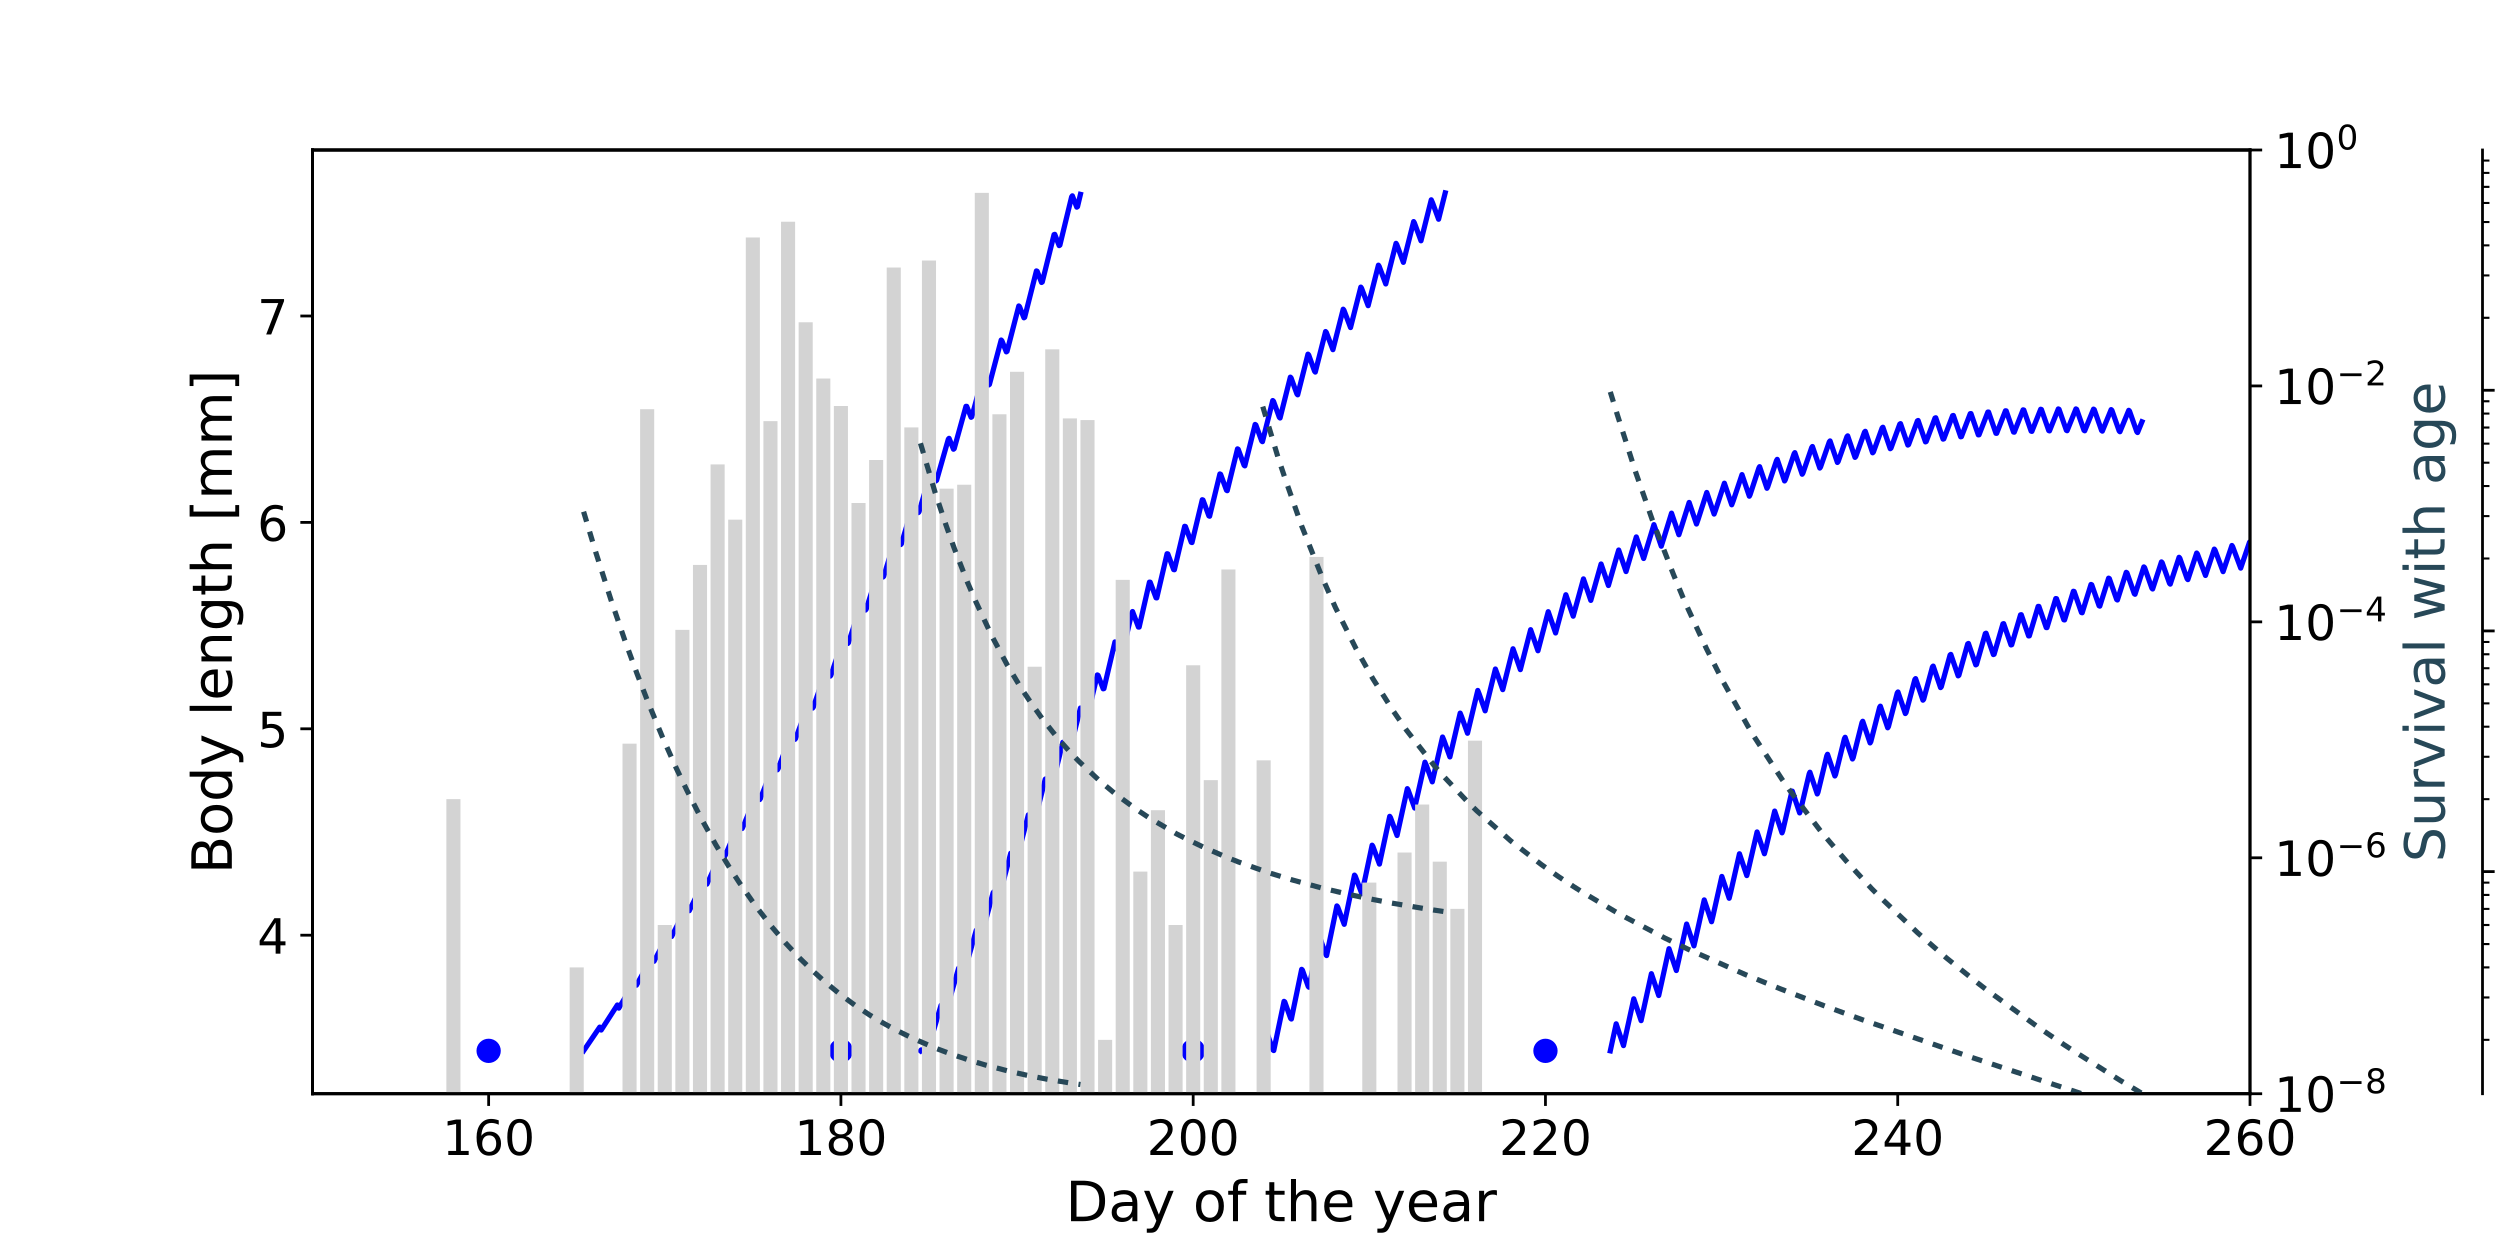 <?xml version="1.0" encoding="utf-8" standalone="no"?>
<!DOCTYPE svg PUBLIC "-//W3C//DTD SVG 1.1//EN"
  "http://www.w3.org/Graphics/SVG/1.1/DTD/svg11.dtd">
<!-- Created with matplotlib (https://matplotlib.org/) -->
<svg height="360pt" version="1.1" viewBox="0 0 720 360" width="720pt" xmlns="http://www.w3.org/2000/svg" xmlns:xlink="http://www.w3.org/1999/xlink">
 <defs>
  <style type="text/css">
*{stroke-linecap:butt;stroke-linejoin:round;white-space:pre;}
  </style>
 </defs>
 <g id="figure_1">
  <g id="patch_1">
   <path d="M 0 360 
L 720 360 
L 720 0 
L 0 0 
z
" style="fill:#ffffff;"/>
  </g>
  <g id="axes_1">
   <g id="patch_2">
    <path d="M 90 315 
L 648 315 
L 648 43.2 
L 90 43.2 
z
" style="fill:#ffffff;"/>
   </g>
   <g id="matplotlib.axis_1">
    <g id="xtick_1">
     <g id="line2d_1">
      <defs>
       <path d="M 0 0 
L 0 3.5 
" id="m7148c059ed" style="stroke:#000000;stroke-width:0.8;"/>
      </defs>
      <g>
       <use style="stroke:#000000;stroke-width:0.8;" x="140.727" xlink:href="#m7148c059ed" y="315"/>
      </g>
     </g>
     <g id="text_1">
      <!-- 160 -->
      <defs>
       <path d="M 12.406 8.297 
L 28.516 8.297 
L 28.516 63.922 
L 10.984 60.406 
L 10.984 69.391 
L 28.422 72.906 
L 38.281 72.906 
L 38.281 8.297 
L 54.391 8.297 
L 54.391 0 
L 12.406 0 
z
" id="DejaVuSans-49"/>
       <path d="M 33.016 40.375 
Q 26.375 40.375 22.484 35.828 
Q 18.609 31.297 18.609 23.391 
Q 18.609 15.531 22.484 10.953 
Q 26.375 6.391 33.016 6.391 
Q 39.656 6.391 43.531 10.953 
Q 47.406 15.531 47.406 23.391 
Q 47.406 31.297 43.531 35.828 
Q 39.656 40.375 33.016 40.375 
z
M 52.594 71.297 
L 52.594 62.312 
Q 48.875 64.062 45.094 64.984 
Q 41.312 65.922 37.594 65.922 
Q 27.828 65.922 22.672 59.328 
Q 17.531 52.734 16.797 39.406 
Q 19.672 43.656 24.016 45.922 
Q 28.375 48.188 33.594 48.188 
Q 44.578 48.188 50.953 41.516 
Q 57.328 34.859 57.328 23.391 
Q 57.328 12.156 50.688 5.359 
Q 44.047 -1.422 33.016 -1.422 
Q 20.359 -1.422 13.672 8.266 
Q 6.984 17.969 6.984 36.375 
Q 6.984 53.656 15.188 63.938 
Q 23.391 74.219 37.203 74.219 
Q 40.922 74.219 44.703 73.484 
Q 48.484 72.75 52.594 71.297 
z
" id="DejaVuSans-54"/>
       <path d="M 31.781 66.406 
Q 24.172 66.406 20.328 58.906 
Q 16.5 51.422 16.5 36.375 
Q 16.5 21.391 20.328 13.891 
Q 24.172 6.391 31.781 6.391 
Q 39.453 6.391 43.281 13.891 
Q 47.125 21.391 47.125 36.375 
Q 47.125 51.422 43.281 58.906 
Q 39.453 66.406 31.781 66.406 
z
M 31.781 74.219 
Q 44.047 74.219 50.516 64.516 
Q 56.984 54.828 56.984 36.375 
Q 56.984 17.969 50.516 8.266 
Q 44.047 -1.422 31.781 -1.422 
Q 19.531 -1.422 13.062 8.266 
Q 6.594 17.969 6.594 36.375 
Q 6.594 54.828 13.062 64.516 
Q 19.531 74.219 31.781 74.219 
z
" id="DejaVuSans-48"/>
      </defs>
      <g transform="translate(127.366 332.638)scale(0.14 -0.14)">
       <use xlink:href="#DejaVuSans-49"/>
       <use x="63.623" xlink:href="#DejaVuSans-54"/>
       <use x="127.246" xlink:href="#DejaVuSans-48"/>
      </g>
     </g>
    </g>
    <g id="xtick_2">
     <g id="line2d_2">
      <g>
       <use style="stroke:#000000;stroke-width:0.8;" x="242.182" xlink:href="#m7148c059ed" y="315"/>
      </g>
     </g>
     <g id="text_2">
      <!-- 180 -->
      <defs>
       <path d="M 31.781 34.625 
Q 24.75 34.625 20.719 30.859 
Q 16.703 27.094 16.703 20.516 
Q 16.703 13.922 20.719 10.156 
Q 24.75 6.391 31.781 6.391 
Q 38.812 6.391 42.859 10.172 
Q 46.922 13.969 46.922 20.516 
Q 46.922 27.094 42.891 30.859 
Q 38.875 34.625 31.781 34.625 
z
M 21.922 38.812 
Q 15.578 40.375 12.031 44.719 
Q 8.5 49.078 8.5 55.328 
Q 8.5 64.062 14.719 69.141 
Q 20.953 74.219 31.781 74.219 
Q 42.672 74.219 48.875 69.141 
Q 55.078 64.062 55.078 55.328 
Q 55.078 49.078 51.531 44.719 
Q 48 40.375 41.703 38.812 
Q 48.828 37.156 52.797 32.312 
Q 56.781 27.484 56.781 20.516 
Q 56.781 9.906 50.312 4.234 
Q 43.844 -1.422 31.781 -1.422 
Q 19.734 -1.422 13.25 4.234 
Q 6.781 9.906 6.781 20.516 
Q 6.781 27.484 10.781 32.312 
Q 14.797 37.156 21.922 38.812 
z
M 18.312 54.391 
Q 18.312 48.734 21.844 45.562 
Q 25.391 42.391 31.781 42.391 
Q 38.141 42.391 41.719 45.562 
Q 45.312 48.734 45.312 54.391 
Q 45.312 60.062 41.719 63.234 
Q 38.141 66.406 31.781 66.406 
Q 25.391 66.406 21.844 63.234 
Q 18.312 60.062 18.312 54.391 
z
" id="DejaVuSans-56"/>
      </defs>
      <g transform="translate(228.821 332.638)scale(0.14 -0.14)">
       <use xlink:href="#DejaVuSans-49"/>
       <use x="63.623" xlink:href="#DejaVuSans-56"/>
       <use x="127.246" xlink:href="#DejaVuSans-48"/>
      </g>
     </g>
    </g>
    <g id="xtick_3">
     <g id="line2d_3">
      <g>
       <use style="stroke:#000000;stroke-width:0.8;" x="343.636" xlink:href="#m7148c059ed" y="315"/>
      </g>
     </g>
     <g id="text_3">
      <!-- 200 -->
      <defs>
       <path d="M 19.188 8.297 
L 53.609 8.297 
L 53.609 0 
L 7.328 0 
L 7.328 8.297 
Q 12.938 14.109 22.625 23.891 
Q 32.328 33.688 34.812 36.531 
Q 39.547 41.844 41.422 45.531 
Q 43.312 49.219 43.312 52.781 
Q 43.312 58.594 39.234 62.25 
Q 35.156 65.922 28.609 65.922 
Q 23.969 65.922 18.812 64.312 
Q 13.672 62.703 7.812 59.422 
L 7.812 69.391 
Q 13.766 71.781 18.938 73 
Q 24.125 74.219 28.422 74.219 
Q 39.75 74.219 46.484 68.547 
Q 53.219 62.891 53.219 53.422 
Q 53.219 48.922 51.531 44.891 
Q 49.859 40.875 45.406 35.406 
Q 44.188 33.984 37.641 27.219 
Q 31.109 20.453 19.188 8.297 
z
" id="DejaVuSans-50"/>
      </defs>
      <g transform="translate(330.275 332.638)scale(0.14 -0.14)">
       <use xlink:href="#DejaVuSans-50"/>
       <use x="63.623" xlink:href="#DejaVuSans-48"/>
       <use x="127.246" xlink:href="#DejaVuSans-48"/>
      </g>
     </g>
    </g>
    <g id="xtick_4">
     <g id="line2d_4">
      <g>
       <use style="stroke:#000000;stroke-width:0.8;" x="445.091" xlink:href="#m7148c059ed" y="315"/>
      </g>
     </g>
     <g id="text_4">
      <!-- 220 -->
      <g transform="translate(431.73 332.638)scale(0.14 -0.14)">
       <use xlink:href="#DejaVuSans-50"/>
       <use x="63.623" xlink:href="#DejaVuSans-50"/>
       <use x="127.246" xlink:href="#DejaVuSans-48"/>
      </g>
     </g>
    </g>
    <g id="xtick_5">
     <g id="line2d_5">
      <g>
       <use style="stroke:#000000;stroke-width:0.8;" x="546.545" xlink:href="#m7148c059ed" y="315"/>
      </g>
     </g>
     <g id="text_5">
      <!-- 240 -->
      <defs>
       <path d="M 37.797 64.312 
L 12.891 25.391 
L 37.797 25.391 
z
M 35.203 72.906 
L 47.609 72.906 
L 47.609 25.391 
L 58.016 25.391 
L 58.016 17.188 
L 47.609 17.188 
L 47.609 0 
L 37.797 0 
L 37.797 17.188 
L 4.891 17.188 
L 4.891 26.703 
z
" id="DejaVuSans-52"/>
      </defs>
      <g transform="translate(533.184 332.638)scale(0.14 -0.14)">
       <use xlink:href="#DejaVuSans-50"/>
       <use x="63.623" xlink:href="#DejaVuSans-52"/>
       <use x="127.246" xlink:href="#DejaVuSans-48"/>
      </g>
     </g>
    </g>
    <g id="xtick_6">
     <g id="line2d_6">
      <g>
       <use style="stroke:#000000;stroke-width:0.8;" x="648" xlink:href="#m7148c059ed" y="315"/>
      </g>
     </g>
     <g id="text_6">
      <!-- 260 -->
      <g transform="translate(634.639 332.638)scale(0.14 -0.14)">
       <use xlink:href="#DejaVuSans-50"/>
       <use x="63.623" xlink:href="#DejaVuSans-54"/>
       <use x="127.246" xlink:href="#DejaVuSans-48"/>
      </g>
     </g>
    </g>
    <g id="text_7">
     <!-- Day of the year -->
     <defs>
      <path d="M 19.672 64.797 
L 19.672 8.109 
L 31.594 8.109 
Q 46.688 8.109 53.688 14.938 
Q 60.688 21.781 60.688 36.531 
Q 60.688 51.172 53.688 57.984 
Q 46.688 64.797 31.594 64.797 
z
M 9.812 72.906 
L 30.078 72.906 
Q 51.266 72.906 61.172 64.094 
Q 71.094 55.281 71.094 36.531 
Q 71.094 17.672 61.125 8.828 
Q 51.172 0 30.078 0 
L 9.812 0 
z
" id="DejaVuSans-68"/>
      <path d="M 34.281 27.484 
Q 23.391 27.484 19.188 25 
Q 14.984 22.516 14.984 16.5 
Q 14.984 11.719 18.141 8.906 
Q 21.297 6.109 26.703 6.109 
Q 34.188 6.109 38.703 11.406 
Q 43.219 16.703 43.219 25.484 
L 43.219 27.484 
z
M 52.203 31.203 
L 52.203 0 
L 43.219 0 
L 43.219 8.297 
Q 40.141 3.328 35.547 0.953 
Q 30.953 -1.422 24.312 -1.422 
Q 15.922 -1.422 10.953 3.297 
Q 6 8.016 6 15.922 
Q 6 25.141 12.172 29.828 
Q 18.359 34.516 30.609 34.516 
L 43.219 34.516 
L 43.219 35.406 
Q 43.219 41.609 39.141 45 
Q 35.062 48.391 27.688 48.391 
Q 23 48.391 18.547 47.266 
Q 14.109 46.141 10.016 43.891 
L 10.016 52.203 
Q 14.938 54.109 19.578 55.047 
Q 24.219 56 28.609 56 
Q 40.484 56 46.344 49.844 
Q 52.203 43.703 52.203 31.203 
z
" id="DejaVuSans-97"/>
      <path d="M 32.172 -5.078 
Q 28.375 -14.844 24.75 -17.812 
Q 21.141 -20.797 15.094 -20.797 
L 7.906 -20.797 
L 7.906 -13.281 
L 13.188 -13.281 
Q 16.891 -13.281 18.938 -11.516 
Q 21 -9.766 23.484 -3.219 
L 25.094 0.875 
L 2.984 54.688 
L 12.5 54.688 
L 29.594 11.922 
L 46.688 54.688 
L 56.203 54.688 
z
" id="DejaVuSans-121"/>
      <path id="DejaVuSans-32"/>
      <path d="M 30.609 48.391 
Q 23.391 48.391 19.188 42.75 
Q 14.984 37.109 14.984 27.297 
Q 14.984 17.484 19.156 11.844 
Q 23.344 6.203 30.609 6.203 
Q 37.797 6.203 41.984 11.859 
Q 46.188 17.531 46.188 27.297 
Q 46.188 37.016 41.984 42.703 
Q 37.797 48.391 30.609 48.391 
z
M 30.609 56 
Q 42.328 56 49.016 48.375 
Q 55.719 40.766 55.719 27.297 
Q 55.719 13.875 49.016 6.219 
Q 42.328 -1.422 30.609 -1.422 
Q 18.844 -1.422 12.172 6.219 
Q 5.516 13.875 5.516 27.297 
Q 5.516 40.766 12.172 48.375 
Q 18.844 56 30.609 56 
z
" id="DejaVuSans-111"/>
      <path d="M 37.109 75.984 
L 37.109 68.5 
L 28.516 68.5 
Q 23.688 68.5 21.797 66.547 
Q 19.922 64.594 19.922 59.516 
L 19.922 54.688 
L 34.719 54.688 
L 34.719 47.703 
L 19.922 47.703 
L 19.922 0 
L 10.891 0 
L 10.891 47.703 
L 2.297 47.703 
L 2.297 54.688 
L 10.891 54.688 
L 10.891 58.5 
Q 10.891 67.625 15.141 71.797 
Q 19.391 75.984 28.609 75.984 
z
" id="DejaVuSans-102"/>
      <path d="M 18.312 70.219 
L 18.312 54.688 
L 36.812 54.688 
L 36.812 47.703 
L 18.312 47.703 
L 18.312 18.016 
Q 18.312 11.328 20.141 9.422 
Q 21.969 7.516 27.594 7.516 
L 36.812 7.516 
L 36.812 0 
L 27.594 0 
Q 17.188 0 13.234 3.875 
Q 9.281 7.766 9.281 18.016 
L 9.281 47.703 
L 2.688 47.703 
L 2.688 54.688 
L 9.281 54.688 
L 9.281 70.219 
z
" id="DejaVuSans-116"/>
      <path d="M 54.891 33.016 
L 54.891 0 
L 45.906 0 
L 45.906 32.719 
Q 45.906 40.484 42.875 44.328 
Q 39.844 48.188 33.797 48.188 
Q 26.516 48.188 22.312 43.547 
Q 18.109 38.922 18.109 30.906 
L 18.109 0 
L 9.078 0 
L 9.078 75.984 
L 18.109 75.984 
L 18.109 46.188 
Q 21.344 51.125 25.703 53.562 
Q 30.078 56 35.797 56 
Q 45.219 56 50.047 50.172 
Q 54.891 44.344 54.891 33.016 
z
" id="DejaVuSans-104"/>
      <path d="M 56.203 29.594 
L 56.203 25.203 
L 14.891 25.203 
Q 15.484 15.922 20.484 11.062 
Q 25.484 6.203 34.422 6.203 
Q 39.594 6.203 44.453 7.469 
Q 49.312 8.734 54.109 11.281 
L 54.109 2.781 
Q 49.266 0.734 44.188 -0.344 
Q 39.109 -1.422 33.891 -1.422 
Q 20.797 -1.422 13.156 6.188 
Q 5.516 13.812 5.516 26.812 
Q 5.516 40.234 12.766 48.109 
Q 20.016 56 32.328 56 
Q 43.359 56 49.781 48.891 
Q 56.203 41.797 56.203 29.594 
z
M 47.219 32.234 
Q 47.125 39.594 43.094 43.984 
Q 39.062 48.391 32.422 48.391 
Q 24.906 48.391 20.391 44.141 
Q 15.875 39.891 15.188 32.172 
z
" id="DejaVuSans-101"/>
      <path d="M 41.109 46.297 
Q 39.594 47.172 37.812 47.578 
Q 36.031 48 33.891 48 
Q 26.266 48 22.188 43.047 
Q 18.109 38.094 18.109 28.812 
L 18.109 0 
L 9.078 0 
L 9.078 54.688 
L 18.109 54.688 
L 18.109 46.188 
Q 20.953 51.172 25.484 53.578 
Q 30.031 56 36.531 56 
Q 37.453 56 38.578 55.875 
Q 39.703 55.766 41.062 55.516 
z
" id="DejaVuSans-114"/>
     </defs>
     <g transform="translate(306.886 351.707)scale(0.16 -0.16)">
      <use xlink:href="#DejaVuSans-68"/>
      <use x="77.002" xlink:href="#DejaVuSans-97"/>
      <use x="138.281" xlink:href="#DejaVuSans-121"/>
      <use x="197.461" xlink:href="#DejaVuSans-32"/>
      <use x="229.248" xlink:href="#DejaVuSans-111"/>
      <use x="290.43" xlink:href="#DejaVuSans-102"/>
      <use x="325.635" xlink:href="#DejaVuSans-32"/>
      <use x="357.422" xlink:href="#DejaVuSans-116"/>
      <use x="396.631" xlink:href="#DejaVuSans-104"/>
      <use x="460.01" xlink:href="#DejaVuSans-101"/>
      <use x="521.533" xlink:href="#DejaVuSans-32"/>
      <use x="553.32" xlink:href="#DejaVuSans-121"/>
      <use x="612.5" xlink:href="#DejaVuSans-101"/>
      <use x="674.023" xlink:href="#DejaVuSans-97"/>
      <use x="735.303" xlink:href="#DejaVuSans-114"/>
     </g>
    </g>
   </g>
   <g id="matplotlib.axis_2">
    <g id="ytick_1">
     <g id="line2d_7">
      <defs>
       <path d="M 0 0 
L -3.5 0 
" id="m0da7cc106f" style="stroke:#000000;stroke-width:0.8;"/>
      </defs>
      <g>
       <use style="stroke:#000000;stroke-width:0.8;" x="90" xlink:href="#m0da7cc106f" y="269.334"/>
      </g>
     </g>
     <g id="text_8">
      <!-- 4 -->
      <g transform="translate(74.093 274.653)scale(0.14 -0.14)">
       <use xlink:href="#DejaVuSans-52"/>
      </g>
     </g>
    </g>
    <g id="ytick_2">
     <g id="line2d_8">
      <g>
       <use style="stroke:#000000;stroke-width:0.8;" x="90" xlink:href="#m0da7cc106f" y="209.892"/>
      </g>
     </g>
     <g id="text_9">
      <!-- 5 -->
      <defs>
       <path d="M 10.797 72.906 
L 49.516 72.906 
L 49.516 64.594 
L 19.828 64.594 
L 19.828 46.734 
Q 21.969 47.469 24.109 47.828 
Q 26.266 48.188 28.422 48.188 
Q 40.625 48.188 47.75 41.5 
Q 54.891 34.812 54.891 23.391 
Q 54.891 11.625 47.562 5.094 
Q 40.234 -1.422 26.906 -1.422 
Q 22.312 -1.422 17.547 -0.641 
Q 12.797 0.141 7.719 1.703 
L 7.719 11.625 
Q 12.109 9.234 16.797 8.062 
Q 21.484 6.891 26.703 6.891 
Q 35.156 6.891 40.078 11.328 
Q 45.016 15.766 45.016 23.391 
Q 45.016 31 40.078 35.438 
Q 35.156 39.891 26.703 39.891 
Q 22.75 39.891 18.812 39.016 
Q 14.891 38.141 10.797 36.281 
z
" id="DejaVuSans-53"/>
      </defs>
      <g transform="translate(74.093 215.211)scale(0.14 -0.14)">
       <use xlink:href="#DejaVuSans-53"/>
      </g>
     </g>
    </g>
    <g id="ytick_3">
     <g id="line2d_9">
      <g>
       <use style="stroke:#000000;stroke-width:0.8;" x="90" xlink:href="#m0da7cc106f" y="150.451"/>
      </g>
     </g>
     <g id="text_10">
      <!-- 6 -->
      <g transform="translate(74.093 155.77)scale(0.14 -0.14)">
       <use xlink:href="#DejaVuSans-54"/>
      </g>
     </g>
    </g>
    <g id="ytick_4">
     <g id="line2d_10">
      <g>
       <use style="stroke:#000000;stroke-width:0.8;" x="90" xlink:href="#m0da7cc106f" y="91.01"/>
      </g>
     </g>
     <g id="text_11">
      <!-- 7 -->
      <defs>
       <path d="M 8.203 72.906 
L 55.078 72.906 
L 55.078 68.703 
L 28.609 0 
L 18.312 0 
L 43.219 64.594 
L 8.203 64.594 
z
" id="DejaVuSans-55"/>
      </defs>
      <g transform="translate(74.093 96.329)scale(0.14 -0.14)">
       <use xlink:href="#DejaVuSans-55"/>
      </g>
     </g>
    </g>
    <g id="text_12">
     <!-- Body length [mm] -->
     <defs>
      <path d="M 19.672 34.812 
L 19.672 8.109 
L 35.5 8.109 
Q 43.453 8.109 47.281 11.406 
Q 51.125 14.703 51.125 21.484 
Q 51.125 28.328 47.281 31.562 
Q 43.453 34.812 35.5 34.812 
z
M 19.672 64.797 
L 19.672 42.828 
L 34.281 42.828 
Q 41.5 42.828 45.031 45.531 
Q 48.578 48.25 48.578 53.812 
Q 48.578 59.328 45.031 62.062 
Q 41.5 64.797 34.281 64.797 
z
M 9.812 72.906 
L 35.016 72.906 
Q 46.297 72.906 52.391 68.219 
Q 58.5 63.531 58.5 54.891 
Q 58.5 48.188 55.375 44.234 
Q 52.25 40.281 46.188 39.312 
Q 53.469 37.75 57.5 32.781 
Q 61.531 27.828 61.531 20.406 
Q 61.531 10.641 54.891 5.312 
Q 48.25 0 35.984 0 
L 9.812 0 
z
" id="DejaVuSans-66"/>
      <path d="M 45.406 46.391 
L 45.406 75.984 
L 54.391 75.984 
L 54.391 0 
L 45.406 0 
L 45.406 8.203 
Q 42.578 3.328 38.25 0.953 
Q 33.938 -1.422 27.875 -1.422 
Q 17.969 -1.422 11.734 6.484 
Q 5.516 14.406 5.516 27.297 
Q 5.516 40.188 11.734 48.094 
Q 17.969 56 27.875 56 
Q 33.938 56 38.25 53.625 
Q 42.578 51.266 45.406 46.391 
z
M 14.797 27.297 
Q 14.797 17.391 18.875 11.75 
Q 22.953 6.109 30.078 6.109 
Q 37.203 6.109 41.297 11.75 
Q 45.406 17.391 45.406 27.297 
Q 45.406 37.203 41.297 42.844 
Q 37.203 48.484 30.078 48.484 
Q 22.953 48.484 18.875 42.844 
Q 14.797 37.203 14.797 27.297 
z
" id="DejaVuSans-100"/>
      <path d="M 9.422 75.984 
L 18.406 75.984 
L 18.406 0 
L 9.422 0 
z
" id="DejaVuSans-108"/>
      <path d="M 54.891 33.016 
L 54.891 0 
L 45.906 0 
L 45.906 32.719 
Q 45.906 40.484 42.875 44.328 
Q 39.844 48.188 33.797 48.188 
Q 26.516 48.188 22.312 43.547 
Q 18.109 38.922 18.109 30.906 
L 18.109 0 
L 9.078 0 
L 9.078 54.688 
L 18.109 54.688 
L 18.109 46.188 
Q 21.344 51.125 25.703 53.562 
Q 30.078 56 35.797 56 
Q 45.219 56 50.047 50.172 
Q 54.891 44.344 54.891 33.016 
z
" id="DejaVuSans-110"/>
      <path d="M 45.406 27.984 
Q 45.406 37.75 41.375 43.109 
Q 37.359 48.484 30.078 48.484 
Q 22.859 48.484 18.828 43.109 
Q 14.797 37.75 14.797 27.984 
Q 14.797 18.266 18.828 12.891 
Q 22.859 7.516 30.078 7.516 
Q 37.359 7.516 41.375 12.891 
Q 45.406 18.266 45.406 27.984 
z
M 54.391 6.781 
Q 54.391 -7.172 48.188 -13.984 
Q 42 -20.797 29.203 -20.797 
Q 24.469 -20.797 20.266 -20.094 
Q 16.062 -19.391 12.109 -17.922 
L 12.109 -9.188 
Q 16.062 -11.328 19.922 -12.344 
Q 23.781 -13.375 27.781 -13.375 
Q 36.625 -13.375 41.016 -8.766 
Q 45.406 -4.156 45.406 5.172 
L 45.406 9.625 
Q 42.625 4.781 38.281 2.391 
Q 33.938 0 27.875 0 
Q 17.828 0 11.672 7.656 
Q 5.516 15.328 5.516 27.984 
Q 5.516 40.672 11.672 48.328 
Q 17.828 56 27.875 56 
Q 33.938 56 38.281 53.609 
Q 42.625 51.219 45.406 46.391 
L 45.406 54.688 
L 54.391 54.688 
z
" id="DejaVuSans-103"/>
      <path d="M 8.594 75.984 
L 29.297 75.984 
L 29.297 69 
L 17.578 69 
L 17.578 -6.203 
L 29.297 -6.203 
L 29.297 -13.188 
L 8.594 -13.188 
z
" id="DejaVuSans-91"/>
      <path d="M 52 44.188 
Q 55.375 50.25 60.062 53.125 
Q 64.75 56 71.094 56 
Q 79.641 56 84.281 50.016 
Q 88.922 44.047 88.922 33.016 
L 88.922 0 
L 79.891 0 
L 79.891 32.719 
Q 79.891 40.578 77.094 44.375 
Q 74.312 48.188 68.609 48.188 
Q 61.625 48.188 57.562 43.547 
Q 53.516 38.922 53.516 30.906 
L 53.516 0 
L 44.484 0 
L 44.484 32.719 
Q 44.484 40.625 41.703 44.406 
Q 38.922 48.188 33.109 48.188 
Q 26.219 48.188 22.156 43.531 
Q 18.109 38.875 18.109 30.906 
L 18.109 0 
L 9.078 0 
L 9.078 54.688 
L 18.109 54.688 
L 18.109 46.188 
Q 21.188 51.219 25.484 53.609 
Q 29.781 56 35.688 56 
Q 41.656 56 45.828 52.969 
Q 50 49.953 52 44.188 
z
" id="DejaVuSans-109"/>
      <path d="M 30.422 75.984 
L 30.422 -13.188 
L 9.719 -13.188 
L 9.719 -6.203 
L 21.391 -6.203 
L 21.391 69 
L 9.719 69 
L 9.719 75.984 
z
" id="DejaVuSans-93"/>
     </defs>
     <g transform="translate(66.765 251.71)rotate(-90)scale(0.16 -0.16)">
      <use xlink:href="#DejaVuSans-66"/>
      <use x="68.604" xlink:href="#DejaVuSans-111"/>
      <use x="129.785" xlink:href="#DejaVuSans-100"/>
      <use x="193.262" xlink:href="#DejaVuSans-121"/>
      <use x="252.441" xlink:href="#DejaVuSans-32"/>
      <use x="284.229" xlink:href="#DejaVuSans-108"/>
      <use x="312.012" xlink:href="#DejaVuSans-101"/>
      <use x="373.535" xlink:href="#DejaVuSans-110"/>
      <use x="436.914" xlink:href="#DejaVuSans-103"/>
      <use x="500.391" xlink:href="#DejaVuSans-116"/>
      <use x="539.6" xlink:href="#DejaVuSans-104"/>
      <use x="602.979" xlink:href="#DejaVuSans-32"/>
      <use x="634.766" xlink:href="#DejaVuSans-91"/>
      <use x="673.779" xlink:href="#DejaVuSans-109"/>
      <use x="771.191" xlink:href="#DejaVuSans-109"/>
      <use x="868.604" xlink:href="#DejaVuSans-93"/>
     </g>
    </g>
   </g>
   <g id="line2d_11">
    <path clip-path="url(#p85d1f52a46)" d="M 168.075 302.645 
L 172.725 295.807 
L 173.148 296.652 
L 177.798 289.438 
L 178.221 290.345 
L 182.659 282.865 
L 182.871 282.819 
L 183.293 283.734 
L 187.732 275.77 
L 187.943 275.92 
L 188.366 276.842 
L 190.691 272.464 
L 192.805 268.419 
L 193.227 269.229 
L 193.439 269.694 
L 194.707 267.199 
L 197.877 260.878 
L 198.511 262.284 
L 199.357 260.572 
L 202.95 253.213 
L 203.584 254.63 
L 204.218 253.327 
L 207.811 245.35 
L 208.023 245.311 
L 208.657 246.739 
L 209.08 245.891 
L 212.884 237.043 
L 213.096 237.175 
L 213.73 238.614 
L 214.152 237.763 
L 217.957 228.516 
L 218.38 229.31 
L 218.802 230.276 
L 219.014 229.949 
L 223.03 219.772 
L 223.875 221.714 
L 224.086 221.399 
L 228.102 210.966 
L 228.948 212.929 
L 229.159 212.634 
L 233.175 201.961 
L 234.021 203.938 
L 234.232 203.656 
L 238.036 192.869 
L 238.248 192.739 
L 239.093 194.731 
L 239.305 194.468 
L 243.109 183.3 
L 243.321 183.315 
L 244.166 185.322 
L 244.377 185.077 
L 248.182 173.533 
L 248.393 173.692 
L 249.239 175.712 
L 249.45 175.485 
L 253.255 163.64 
L 254.311 166.183 
L 254.523 165.972 
L 258.116 154.371 
L 258.327 154.285 
L 259.384 156.846 
L 259.596 156.648 
L 263.189 144.704 
L 263.611 145.578 
L 264.457 147.641 
L 264.668 147.454 
L 268.261 135.395 
L 269.53 138.506 
L 269.741 138.328 
L 273.123 126.457 
L 273.334 126.244 
L 274.602 129.375 
L 274.814 129.204 
L 278.196 117.025 
L 278.407 117.029 
L 279.675 120.18 
L 279.886 120.022 
L 283.268 107.539 
L 283.48 107.693 
L 284.748 110.865 
L 284.959 110.708 
L 288.341 97.928 
L 288.552 98.146 
L 289.821 101.337 
L 290.032 101.188 
L 293.414 88.114 
L 293.625 88.317 
L 294.893 91.528 
L 295.105 91.384 
L 298.486 78.024 
L 298.698 78.122 
L 299.966 81.351 
L 300.177 81.211 
L 303.559 67.569 
L 303.771 67.489 
L 305.039 70.737 
L 305.25 70.592 
L 308.632 56.675 
L 308.843 56.398 
L 310.111 59.664 
L 310.323 59.521 
L 311.168 55.974 
L 311.168 55.974 
" style="fill:none;stroke:#0000ff;stroke-linecap:square;stroke-width:1.5;"/>
   </g>
   <g id="line2d_12">
    <path clip-path="url(#p85d1f52a46)" d="M 265.092 302.645 
L 265.304 302.369 
L 265.515 302.645 
L 266.995 302.645 
L 267.206 302.405 
L 271.011 289.54 
L 272.067 292.173 
L 272.279 291.927 
L 276.083 278.831 
L 277.14 281.48 
L 277.352 281.241 
L 281.156 267.919 
L 282.213 270.585 
L 282.424 270.365 
L 286.017 257.102 
L 286.229 256.834 
L 287.286 259.516 
L 287.497 259.31 
L 291.09 245.73 
L 291.302 245.898 
L 292.358 248.596 
L 292.57 248.414 
L 296.163 234.675 
L 297.431 237.929 
L 297.642 237.772 
L 301.024 224.412 
L 301.236 224.281 
L 302.504 227.554 
L 302.715 227.423 
L 306.097 213.782 
L 306.731 215.3 
L 307.577 217.497 
L 307.788 217.385 
L 311.17 203.907 
L 312.649 207.766 
L 312.861 207.682 
L 316.031 194.381 
L 316.242 194.499 
L 317.722 198.379 
L 317.933 198.321 
L 321.104 184.869 
L 322.795 189.325 
L 323.006 189.301 
L 325.965 176.43 
L 326.177 176.12 
L 327.867 180.6 
L 328.079 180.6 
L 331.038 167.652 
L 331.249 167.669 
L 332.94 172.172 
L 333.152 172.196 
L 336.111 159.475 
L 336.322 159.514 
L 338.013 164.041 
L 338.224 164.087 
L 341.183 151.571 
L 341.395 151.631 
L 343.086 156.18 
L 343.297 156.255 
L 346.256 143.919 
L 346.467 144.007 
L 348.158 148.577 
L 348.37 148.674 
L 351.329 136.495 
L 351.54 136.602 
L 353.231 141.194 
L 353.442 141.318 
L 356.402 129.274 
L 356.613 129.407 
L 358.304 134.02 
L 358.515 134.17 
L 361.474 122.239 
L 361.686 122.397 
L 363.377 127.03 
L 363.588 127.199 
L 366.547 115.361 
L 366.758 115.537 
L 368.449 120.19 
L 368.661 120.384 
L 371.62 108.619 
L 371.831 108.819 
L 373.522 113.491 
L 373.733 113.71 
L 376.692 101.999 
L 376.904 102.223 
L 378.595 106.913 
L 378.806 107.157 
L 381.765 95.483 
L 381.977 95.73 
L 383.879 100.706 
L 386.838 89.051 
L 387.049 89.322 
L 388.952 94.338 
L 391.911 82.687 
L 392.122 82.98 
L 394.024 88.036 
L 396.983 76.371 
L 397.195 76.687 
L 399.097 81.782 
L 402.056 70.087 
L 402.267 70.426 
L 404.17 75.558 
L 407.129 63.818 
L 407.34 64.179 
L 409.242 69.349 
L 412.202 57.546 
L 412.624 58.528 
L 414.315 63.142 
L 416.217 55.555 
L 416.217 55.555 
" style="fill:none;stroke:#0000ff;stroke-linecap:square;stroke-width:1.5;"/>
   </g>
   <g id="line2d_13">
    <path clip-path="url(#p85d1f52a46)" d="M 363.673 302.645 
L 364.729 297.6 
L 364.941 297.673 
L 366.632 302.404 
L 366.843 302.56 
L 369.802 288.391 
L 370.013 288.551 
L 371.704 293.301 
L 371.916 293.479 
L 374.875 279.171 
L 375.086 279.356 
L 376.777 284.123 
L 376.988 284.326 
L 379.948 269.978 
L 380.159 270.19 
L 381.85 274.973 
L 382.061 275.203 
L 385.02 260.906 
L 385.232 261.145 
L 387.134 266.203 
L 390.093 252.032 
L 390.304 252.3 
L 392.207 257.402 
L 395.166 243.418 
L 395.377 243.715 
L 397.279 248.861 
L 400.238 235.108 
L 400.45 235.434 
L 402.352 240.623 
L 405.1 228.082 
L 405.311 227.133 
L 405.523 227.488 
L 407.425 232.719 
L 410.173 220.439 
L 410.384 219.511 
L 410.807 220.501 
L 412.498 225.174 
L 415.245 213.165 
L 415.457 212.259 
L 415.879 213.285 
L 417.57 217.996 
L 420.107 207.147 
L 420.529 205.375 
L 420.952 206.43 
L 422.643 211.177 
L 425.179 200.579 
L 425.602 198.848 
L 426.025 199.93 
L 427.716 204.72 
L 430.252 194.366 
L 430.675 192.676 
L 431.309 194.405 
L 432.788 198.616 
L 435.325 188.499 
L 435.748 186.847 
L 436.593 189.217 
L 437.861 192.853 
L 440.398 182.963 
L 440.82 181.348 
L 442.088 184.987 
L 442.934 187.418 
L 445.47 177.746 
L 445.893 176.166 
L 448.007 182.297 
L 450.543 172.832 
L 450.966 171.286 
L 453.079 177.461 
L 456.038 166.721 
L 458.152 172.911 
L 461.111 162.429 
L 463.225 168.627 
L 465.761 159.794 
L 466.184 158.405 
L 468.298 164.608 
L 469.566 160.295 
L 471.257 154.635 
L 473.37 160.843 
L 474.427 157.344 
L 476.329 151.095 
L 478.443 157.308 
L 479.077 155.304 
L 481.402 147.788 
L 483.516 154.004 
L 484.15 152.062 
L 486.475 144.703 
L 488.588 150.921 
L 489.011 149.721 
L 491.548 141.831 
L 493.661 148.051 
L 494.084 146.897 
L 496.62 139.163 
L 498.734 145.383 
L 499.157 144.275 
L 501.693 136.69 
L 503.807 142.909 
L 504.018 142.499 
L 506.554 134.784 
L 506.766 134.404 
L 508.879 140.622 
L 509.091 140.245 
L 511.627 132.646 
L 511.838 132.298 
L 513.952 138.513 
L 514.163 138.17 
L 516.7 130.68 
L 516.911 130.364 
L 519.025 136.576 
L 519.236 136.265 
L 521.773 128.881 
L 521.984 128.596 
L 524.098 134.803 
L 524.309 134.523 
L 526.845 127.241 
L 527.057 126.986 
L 529.17 133.188 
L 529.382 132.939 
L 531.918 125.754 
L 532.129 125.529 
L 534.243 131.725 
L 534.454 131.506 
L 536.991 124.414 
L 537.202 124.218 
L 539.316 130.407 
L 539.527 130.218 
L 542.063 123.215 
L 542.275 123.047 
L 544.388 129.228 
L 544.6 129.068 
L 547.136 122.15 
L 547.348 122.01 
L 549.461 128.183 
L 549.673 128.051 
L 552.209 121.214 
L 552.42 121.102 
L 554.534 127.265 
L 554.745 127.161 
L 557.282 120.401 
L 557.493 120.316 
L 559.607 126.469 
L 559.818 126.398 
L 562.354 119.712 
L 562.566 119.659 
L 564.679 125.8 
L 564.891 125.756 
L 567.427 119.139 
L 567.638 119.112 
L 569.752 125.241 
L 569.963 125.224 
L 572.5 118.673 
L 572.711 118.671 
L 574.825 124.788 
L 575.036 124.796 
L 577.573 118.306 
L 577.784 118.33 
L 579.898 124.433 
L 580.109 124.466 
L 582.645 118.035 
L 582.857 118.084 
L 584.97 124.172 
L 585.182 124.236 
L 587.718 117.859 
L 587.929 117.937 
L 590.043 124.01 
L 590.254 124.099 
L 592.791 117.772 
L 593.002 117.874 
L 595.116 123.931 
L 595.327 124.044 
L 597.863 117.764 
L 598.075 117.889 
L 600.188 123.93 
L 600.4 124.066 
L 602.936 117.829 
L 603.148 117.977 
L 605.261 124 
L 605.473 124.165 
L 608.009 117.967 
L 608.22 118.144 
L 610.334 124.149 
L 610.545 124.337 
L 613.082 118.174 
L 613.293 118.372 
L 615.407 124.359 
L 615.618 124.569 
L 616.886 121.475 
L 616.886 121.475 
" style="fill:none;stroke:#0000ff;stroke-linecap:square;stroke-width:1.5;"/>
   </g>
   <g id="line2d_14">
    <path clip-path="url(#p85d1f52a46)" d="M 463.763 302.645 
L 465.453 294.861 
L 467.567 301.135 
L 469.047 294.409 
L 470.526 287.658 
L 472.64 293.943 
L 473.697 289.143 
L 475.599 280.421 
L 477.713 286.708 
L 478.558 282.901 
L 480.672 273.223 
L 482.785 279.511 
L 483.419 276.719 
L 485.744 266.123 
L 487.858 272.411 
L 488.492 269.662 
L 490.817 259.173 
L 492.931 265.46 
L 493.353 263.737 
L 495.89 252.416 
L 498.003 258.7 
L 498.426 257.028 
L 500.963 245.884 
L 503.076 252.165 
L 503.499 250.547 
L 506.035 239.602 
L 508.149 245.88 
L 508.572 244.319 
L 511.108 233.588 
L 513.222 239.861 
L 513.433 239.289 
L 515.969 228.377 
L 516.181 227.853 
L 518.294 234.12 
L 518.506 233.592 
L 521.042 222.881 
L 521.253 222.4 
L 523.367 228.661 
L 523.578 228.176 
L 526.115 217.67 
L 526.326 217.231 
L 528.44 223.484 
L 528.651 223.043 
L 531.188 212.739 
L 531.399 212.342 
L 533.513 218.587 
L 533.724 218.187 
L 536.26 208.084 
L 536.472 207.727 
L 538.585 213.963 
L 538.797 213.605 
L 541.333 203.696 
L 541.544 203.378 
L 543.658 209.605 
L 543.869 209.287 
L 546.406 199.567 
L 546.617 199.287 
L 548.731 205.504 
L 548.942 205.224 
L 551.478 195.686 
L 551.69 195.444 
L 553.803 201.649 
L 554.015 201.407 
L 556.551 192.043 
L 556.763 191.837 
L 558.876 198.029 
L 559.088 197.832 
L 561.624 188.634 
L 561.835 188.469 
L 563.949 194.649 
L 564.16 194.486 
L 566.697 185.446 
L 566.908 185.315 
L 569.022 191.481 
L 569.233 191.354 
L 571.769 182.463 
L 571.981 182.365 
L 574.094 188.517 
L 574.306 188.423 
L 576.842 179.673 
L 577.053 179.607 
L 579.167 185.744 
L 579.378 185.683 
L 581.915 177.067 
L 582.126 177.032 
L 584.24 183.153 
L 584.451 183.131 
L 586.988 174.641 
L 587.199 174.643 
L 589.313 180.748 
L 589.524 180.756 
L 592.06 172.384 
L 592.272 172.416 
L 594.385 178.503 
L 594.597 178.542 
L 597.133 170.282 
L 597.344 170.342 
L 599.458 176.412 
L 599.669 176.48 
L 602.206 168.324 
L 602.417 168.413 
L 604.531 174.464 
L 604.742 174.567 
L 607.278 166.51 
L 607.49 166.632 
L 609.603 172.664 
L 609.815 172.796 
L 612.351 164.83 
L 612.563 164.979 
L 614.676 170.991 
L 614.888 171.15 
L 617.424 163.271 
L 617.635 163.446 
L 619.749 169.438 
L 619.96 169.63 
L 622.497 161.831 
L 622.708 162.038 
L 624.822 168.009 
L 625.033 168.227 
L 627.569 160.503 
L 627.781 160.735 
L 629.894 166.684 
L 630.106 166.928 
L 632.642 159.273 
L 632.853 159.53 
L 635.178 165.732 
L 637.715 158.143 
L 637.926 158.43 
L 640.251 164.634 
L 642.788 157.104 
L 642.999 157.415 
L 645.324 163.621 
L 647.86 156.147 
L 648.072 156.48 
L 648.072 156.48 
" style="fill:none;stroke:#0000ff;stroke-linecap:square;stroke-width:1.5;"/>
   </g>
   <g id="line2d_15">
    <defs>
     <path d="M 0 3 
C 0.796 3 1.559 2.684 2.121 2.121 
C 2.684 1.559 3 0.796 3 0 
C 3 -0.796 2.684 -1.559 2.121 -2.121 
C 1.559 -2.684 0.796 -3 0 -3 
C -0.796 -3 -1.559 -2.684 -2.121 -2.121 
C -2.684 -1.559 -3 -0.796 -3 0 
C -3 0.796 -2.684 1.559 -2.121 2.121 
C -1.559 2.684 -0.796 3 0 3 
z
" id="m603afb60fe" style="stroke:#0000ff;"/>
    </defs>
    <g clip-path="url(#p85d1f52a46)">
     <use style="fill:#0000ff;stroke:#0000ff;" x="140.727" xlink:href="#m603afb60fe" y="302.645"/>
     <use style="fill:#0000ff;stroke:#0000ff;" x="242.182" xlink:href="#m603afb60fe" y="302.645"/>
     <use style="fill:#0000ff;stroke:#0000ff;" x="343.636" xlink:href="#m603afb60fe" y="302.645"/>
     <use style="fill:#0000ff;stroke:#0000ff;" x="445.091" xlink:href="#m603afb60fe" y="302.645"/>
    </g>
   </g>
   <g id="patch_3">
    <path d="M 90 315 
L 90 43.2 
" style="fill:none;stroke:#000000;stroke-linecap:square;stroke-linejoin:miter;stroke-width:0.8;"/>
   </g>
   <g id="patch_4">
    <path d="M 648 315 
L 648 43.2 
" style="fill:none;stroke:#000000;stroke-linecap:square;stroke-linejoin:miter;stroke-width:0.8;"/>
   </g>
   <g id="patch_5">
    <path d="M 90 315 
L 648 315 
" style="fill:none;stroke:#000000;stroke-linecap:square;stroke-linejoin:miter;stroke-width:0.8;"/>
   </g>
   <g id="patch_6">
    <path d="M 90 43.2 
L 648 43.2 
" style="fill:none;stroke:#000000;stroke-linecap:square;stroke-linejoin:miter;stroke-width:0.8;"/>
   </g>
  </g>
  <g id="axes_2">
   <g id="patch_7">
    <path clip-path="url(#p85d1f52a46)" d="M 128.553 69497.137 
L 132.611 69497.137 
L 132.611 230.158 
L 128.553 230.158 
z
" style="fill:#d3d3d3;"/>
   </g>
   <g id="patch_8">
    <path clip-path="url(#p85d1f52a46)" d="M 133.625 69497.137 
L 137.684 69497.137 
L 137.684 69497.137 
L 133.625 69497.137 
z
" style="fill:#d3d3d3;"/>
   </g>
   <g id="patch_9">
    <path clip-path="url(#p85d1f52a46)" d="M 138.698 69497.137 
L 142.756 69497.137 
L 142.756 69497.137 
L 138.698 69497.137 
z
" style="fill:#d3d3d3;"/>
   </g>
   <g id="patch_10">
    <path clip-path="url(#p85d1f52a46)" d="M 143.771 69497.137 
L 147.829 69497.137 
L 147.829 69497.137 
L 143.771 69497.137 
z
" style="fill:#d3d3d3;"/>
   </g>
   <g id="patch_11">
    <path clip-path="url(#p85d1f52a46)" d="M 148.844 69497.137 
L 152.902 69497.137 
L 152.902 69497.137 
L 148.844 69497.137 
z
" style="fill:#d3d3d3;"/>
   </g>
   <g id="patch_12">
    <path clip-path="url(#p85d1f52a46)" d="M 153.916 69497.137 
L 157.975 69497.137 
L 157.975 69497.137 
L 153.916 69497.137 
z
" style="fill:#d3d3d3;"/>
   </g>
   <g id="patch_13">
    <path clip-path="url(#p85d1f52a46)" d="M 158.989 69497.137 
L 163.047 69497.137 
L 163.047 69497.137 
L 158.989 69497.137 
z
" style="fill:#d3d3d3;"/>
   </g>
   <g id="patch_14">
    <path clip-path="url(#p85d1f52a46)" d="M 164.062 69497.137 
L 168.12 69497.137 
L 168.12 278.608 
L 164.062 278.608 
z
" style="fill:#d3d3d3;"/>
   </g>
   <g id="patch_15">
    <path clip-path="url(#p85d1f52a46)" d="M 169.135 69497.137 
L 173.193 69497.137 
L 173.193 69497.137 
L 169.135 69497.137 
z
" style="fill:#d3d3d3;"/>
   </g>
   <g id="patch_16">
    <path clip-path="url(#p85d1f52a46)" d="M 174.207 69497.137 
L 178.265 69497.137 
L 178.265 69497.137 
L 174.207 69497.137 
z
" style="fill:#d3d3d3;"/>
   </g>
   <g id="patch_17">
    <path clip-path="url(#p85d1f52a46)" d="M 179.28 69497.137 
L 183.338 69497.137 
L 183.338 214.185 
L 179.28 214.185 
z
" style="fill:#d3d3d3;"/>
   </g>
   <g id="patch_18">
    <path clip-path="url(#p85d1f52a46)" d="M 184.353 69497.137 
L 188.411 69497.137 
L 188.411 117.858 
L 184.353 117.858 
z
" style="fill:#d3d3d3;"/>
   </g>
   <g id="patch_19">
    <path clip-path="url(#p85d1f52a46)" d="M 189.425 69497.137 
L 193.484 69497.137 
L 193.484 266.402 
L 189.425 266.402 
z
" style="fill:#d3d3d3;"/>
   </g>
   <g id="patch_20">
    <path clip-path="url(#p85d1f52a46)" d="M 194.498 69497.137 
L 198.556 69497.137 
L 198.556 181.409 
L 194.498 181.409 
z
" style="fill:#d3d3d3;"/>
   </g>
   <g id="patch_21">
    <path clip-path="url(#p85d1f52a46)" d="M 199.571 69497.137 
L 203.629 69497.137 
L 203.629 162.706 
L 199.571 162.706 
z
" style="fill:#d3d3d3;"/>
   </g>
   <g id="patch_22">
    <path clip-path="url(#p85d1f52a46)" d="M 204.644 69497.137 
L 208.702 69497.137 
L 208.702 133.745 
L 204.644 133.745 
z
" style="fill:#d3d3d3;"/>
   </g>
   <g id="patch_23">
    <path clip-path="url(#p85d1f52a46)" d="M 209.716 69497.137 
L 213.775 69497.137 
L 213.775 149.658 
L 209.716 149.658 
z
" style="fill:#d3d3d3;"/>
   </g>
   <g id="patch_24">
    <path clip-path="url(#p85d1f52a46)" d="M 214.789 69497.137 
L 218.847 69497.137 
L 218.847 68.393 
L 214.789 68.393 
z
" style="fill:#d3d3d3;"/>
   </g>
   <g id="patch_25">
    <path clip-path="url(#p85d1f52a46)" d="M 219.862 69497.137 
L 223.92 69497.137 
L 223.92 121.295 
L 219.862 121.295 
z
" style="fill:#d3d3d3;"/>
   </g>
   <g id="patch_26">
    <path clip-path="url(#p85d1f52a46)" d="M 224.935 69497.137 
L 228.993 69497.137 
L 228.993 63.86 
L 224.935 63.86 
z
" style="fill:#d3d3d3;"/>
   </g>
   <g id="patch_27">
    <path clip-path="url(#p85d1f52a46)" d="M 230.007 69497.137 
L 234.065 69497.137 
L 234.065 92.803 
L 230.007 92.803 
z
" style="fill:#d3d3d3;"/>
   </g>
   <g id="patch_28">
    <path clip-path="url(#p85d1f52a46)" d="M 235.08 69497.137 
L 239.138 69497.137 
L 239.138 109.009 
L 235.08 109.009 
z
" style="fill:#d3d3d3;"/>
   </g>
   <g id="patch_29">
    <path clip-path="url(#p85d1f52a46)" d="M 240.153 69497.137 
L 244.211 69497.137 
L 244.211 116.934 
L 240.153 116.934 
z
" style="fill:#d3d3d3;"/>
   </g>
   <g id="patch_30">
    <path clip-path="url(#p85d1f52a46)" d="M 245.225 69497.137 
L 249.284 69497.137 
L 249.284 144.869 
L 245.225 144.869 
z
" style="fill:#d3d3d3;"/>
   </g>
   <g id="patch_31">
    <path clip-path="url(#p85d1f52a46)" d="M 250.298 69497.137 
L 254.356 69497.137 
L 254.356 132.487 
L 250.298 132.487 
z
" style="fill:#d3d3d3;"/>
   </g>
   <g id="patch_32">
    <path clip-path="url(#p85d1f52a46)" d="M 255.371 69497.137 
L 259.429 69497.137 
L 259.429 77.042 
L 255.371 77.042 
z
" style="fill:#d3d3d3;"/>
   </g>
   <g id="patch_33">
    <path clip-path="url(#p85d1f52a46)" d="M 260.444 69497.137 
L 264.502 69497.137 
L 264.502 123.088 
L 260.444 123.088 
z
" style="fill:#d3d3d3;"/>
   </g>
   <g id="patch_34">
    <path clip-path="url(#p85d1f52a46)" d="M 265.516 69497.137 
L 269.575 69497.137 
L 269.575 75.036 
L 265.516 75.036 
z
" style="fill:#d3d3d3;"/>
   </g>
   <g id="patch_35">
    <path clip-path="url(#p85d1f52a46)" d="M 270.589 69497.137 
L 274.647 69497.137 
L 274.647 140.739 
L 270.589 140.739 
z
" style="fill:#d3d3d3;"/>
   </g>
   <g id="patch_36">
    <path clip-path="url(#p85d1f52a46)" d="M 275.662 69497.137 
L 279.72 69497.137 
L 279.72 139.603 
L 275.662 139.603 
z
" style="fill:#d3d3d3;"/>
   </g>
   <g id="patch_37">
    <path clip-path="url(#p85d1f52a46)" d="M 280.735 69497.137 
L 284.793 69497.137 
L 284.793 55.555 
L 280.735 55.555 
z
" style="fill:#d3d3d3;"/>
   </g>
   <g id="patch_38">
    <path clip-path="url(#p85d1f52a46)" d="M 285.807 69497.137 
L 289.865 69497.137 
L 289.865 119.3 
L 285.807 119.3 
z
" style="fill:#d3d3d3;"/>
   </g>
   <g id="patch_39">
    <path clip-path="url(#p85d1f52a46)" d="M 290.88 69497.137 
L 294.938 69497.137 
L 294.938 107.081 
L 290.88 107.081 
z
" style="fill:#d3d3d3;"/>
   </g>
   <g id="patch_40">
    <path clip-path="url(#p85d1f52a46)" d="M 295.953 69497.137 
L 300.011 69497.137 
L 300.011 192.019 
L 295.953 192.019 
z
" style="fill:#d3d3d3;"/>
   </g>
   <g id="patch_41">
    <path clip-path="url(#p85d1f52a46)" d="M 301.025 69497.137 
L 305.084 69497.137 
L 305.084 100.612 
L 301.025 100.612 
z
" style="fill:#d3d3d3;"/>
   </g>
   <g id="patch_42">
    <path clip-path="url(#p85d1f52a46)" d="M 306.098 69497.137 
L 310.156 69497.137 
L 310.156 120.497 
L 306.098 120.497 
z
" style="fill:#d3d3d3;"/>
   </g>
   <g id="patch_43">
    <path clip-path="url(#p85d1f52a46)" d="M 311.171 69497.137 
L 315.229 69497.137 
L 315.229 120.974 
L 311.171 120.974 
z
" style="fill:#d3d3d3;"/>
   </g>
   <g id="patch_44">
    <path clip-path="url(#p85d1f52a46)" d="M 316.244 69497.137 
L 320.302 69497.137 
L 320.302 299.474 
L 316.244 299.474 
z
" style="fill:#d3d3d3;"/>
   </g>
   <g id="patch_45">
    <path clip-path="url(#p85d1f52a46)" d="M 321.316 69497.137 
L 325.375 69497.137 
L 325.375 167.001 
L 321.316 167.001 
z
" style="fill:#d3d3d3;"/>
   </g>
   <g id="patch_46">
    <path clip-path="url(#p85d1f52a46)" d="M 326.389 69497.137 
L 330.447 69497.137 
L 330.447 251.024 
L 326.389 251.024 
z
" style="fill:#d3d3d3;"/>
   </g>
   <g id="patch_47">
    <path clip-path="url(#p85d1f52a46)" d="M 331.462 69497.137 
L 335.52 69497.137 
L 335.52 233.33 
L 331.462 233.33 
z
" style="fill:#d3d3d3;"/>
   </g>
   <g id="patch_48">
    <path clip-path="url(#p85d1f52a46)" d="M 336.535 69497.137 
L 340.593 69497.137 
L 340.593 266.402 
L 336.535 266.402 
z
" style="fill:#d3d3d3;"/>
   </g>
   <g id="patch_49">
    <path clip-path="url(#p85d1f52a46)" d="M 341.607 69497.137 
L 345.665 69497.137 
L 345.665 191.598 
L 341.607 191.598 
z
" style="fill:#d3d3d3;"/>
   </g>
   <g id="patch_50">
    <path clip-path="url(#p85d1f52a46)" d="M 346.68 69497.137 
L 350.738 69497.137 
L 350.738 224.67 
L 346.68 224.67 
z
" style="fill:#d3d3d3;"/>
   </g>
   <g id="patch_51">
    <path clip-path="url(#p85d1f52a46)" d="M 351.753 69497.137 
L 355.811 69497.137 
L 355.811 164.015 
L 351.753 164.015 
z
" style="fill:#d3d3d3;"/>
   </g>
   <g id="patch_52">
    <path clip-path="url(#p85d1f52a46)" d="M 356.825 69497.137 
L 360.884 69497.137 
L 360.884 69497.137 
L 356.825 69497.137 
z
" style="fill:#d3d3d3;"/>
   </g>
   <g id="patch_53">
    <path clip-path="url(#p85d1f52a46)" d="M 361.898 69497.137 
L 365.956 69497.137 
L 365.956 218.973 
L 361.898 218.973 
z
" style="fill:#d3d3d3;"/>
   </g>
   <g id="patch_54">
    <path clip-path="url(#p85d1f52a46)" d="M 366.971 69497.137 
L 371.029 69497.137 
L 371.029 69497.137 
L 366.971 69497.137 
z
" style="fill:#d3d3d3;"/>
   </g>
   <g id="patch_55">
    <path clip-path="url(#p85d1f52a46)" d="M 372.044 69497.137 
L 376.102 69497.137 
L 376.102 69497.137 
L 372.044 69497.137 
z
" style="fill:#d3d3d3;"/>
   </g>
   <g id="patch_56">
    <path clip-path="url(#p85d1f52a46)" d="M 377.116 69497.137 
L 381.175 69497.137 
L 381.175 160.395 
L 377.116 160.395 
z
" style="fill:#d3d3d3;"/>
   </g>
   <g id="patch_57">
    <path clip-path="url(#p85d1f52a46)" d="M 382.189 69497.137 
L 386.247 69497.137 
L 386.247 69497.137 
L 382.189 69497.137 
z
" style="fill:#d3d3d3;"/>
   </g>
   <g id="patch_58">
    <path clip-path="url(#p85d1f52a46)" d="M 387.262 69497.137 
L 391.32 69497.137 
L 391.32 69497.137 
L 387.262 69497.137 
z
" style="fill:#d3d3d3;"/>
   </g>
   <g id="patch_59">
    <path clip-path="url(#p85d1f52a46)" d="M 392.335 69497.137 
L 396.393 69497.137 
L 396.393 254.196 
L 392.335 254.196 
z
" style="fill:#d3d3d3;"/>
   </g>
   <g id="patch_60">
    <path clip-path="url(#p85d1f52a46)" d="M 397.407 69497.137 
L 401.465 69497.137 
L 401.465 69497.137 
L 397.407 69497.137 
z
" style="fill:#d3d3d3;"/>
   </g>
   <g id="patch_61">
    <path clip-path="url(#p85d1f52a46)" d="M 402.48 69497.137 
L 406.538 69497.137 
L 406.538 245.536 
L 402.48 245.536 
z
" style="fill:#d3d3d3;"/>
   </g>
   <g id="patch_62">
    <path clip-path="url(#p85d1f52a46)" d="M 407.553 69497.137 
L 411.611 69497.137 
L 411.611 231.702 
L 407.553 231.702 
z
" style="fill:#d3d3d3;"/>
   </g>
   <g id="patch_63">
    <path clip-path="url(#p85d1f52a46)" d="M 412.625 69497.137 
L 416.684 69497.137 
L 416.684 248.155 
L 412.625 248.155 
z
" style="fill:#d3d3d3;"/>
   </g>
   <g id="patch_64">
    <path clip-path="url(#p85d1f52a46)" d="M 417.698 69497.137 
L 421.756 69497.137 
L 421.756 261.761 
L 417.698 261.761 
z
" style="fill:#d3d3d3;"/>
   </g>
   <g id="patch_65">
    <path clip-path="url(#p85d1f52a46)" d="M 422.771 69497.137 
L 426.829 69497.137 
L 426.829 213.312 
L 422.771 213.312 
z
" style="fill:#d3d3d3;"/>
   </g>
   <g id="matplotlib.axis_3">
    <g id="ytick_5">
     <g id="line2d_16">
      <defs>
       <path d="M 0 0 
L 3.5 0 
" id="m7185fa96a7" style="stroke:#000000;stroke-width:0.8;"/>
      </defs>
      <g>
       <use style="stroke:#000000;stroke-width:0.8;" x="714.96" xlink:href="#m7185fa96a7" y="251.024"/>
      </g>
     </g>
     <g id="text_13">
      <!-- $\mathdefault{10^{-1}}$ -->
      <defs>
       <path d="M 10.594 35.5 
L 73.188 35.5 
L 73.188 27.203 
L 10.594 27.203 
z
" id="DejaVuSans-8722"/>
      </defs>
      <g transform="translate(721.96 256.343)scale(0.14 -0.14)">
       <use transform="translate(0 0.684)" xlink:href="#DejaVuSans-49"/>
       <use transform="translate(63.623 0.684)" xlink:href="#DejaVuSans-48"/>
       <use transform="translate(128.203 38.966)scale(0.7)" xlink:href="#DejaVuSans-8722"/>
       <use transform="translate(186.855 38.966)scale(0.7)" xlink:href="#DejaVuSans-49"/>
      </g>
     </g>
    </g>
    <g id="ytick_6">
     <g id="line2d_17">
      <g>
       <use style="stroke:#000000;stroke-width:0.8;" x="714.96" xlink:href="#m7185fa96a7" y="181.709"/>
      </g>
     </g>
     <g id="text_14">
      <!-- $\mathdefault{10^{0}}$ -->
      <g transform="translate(721.96 187.028)scale(0.14 -0.14)">
       <use transform="translate(0 0.766)" xlink:href="#DejaVuSans-49"/>
       <use transform="translate(63.623 0.766)" xlink:href="#DejaVuSans-48"/>
       <use transform="translate(128.203 39.047)scale(0.7)" xlink:href="#DejaVuSans-48"/>
      </g>
     </g>
    </g>
    <g id="ytick_7">
     <g id="line2d_18">
      <g>
       <use style="stroke:#000000;stroke-width:0.8;" x="714.96" xlink:href="#m7185fa96a7" y="112.393"/>
      </g>
     </g>
     <g id="text_15">
      <!-- $\mathdefault{10^{1}}$ -->
      <g transform="translate(721.96 117.712)scale(0.14 -0.14)">
       <use transform="translate(0 0.684)" xlink:href="#DejaVuSans-49"/>
       <use transform="translate(63.623 0.684)" xlink:href="#DejaVuSans-48"/>
       <use transform="translate(128.203 38.966)scale(0.7)" xlink:href="#DejaVuSans-49"/>
      </g>
     </g>
    </g>
    <g id="ytick_8">
     <g id="line2d_19">
      <defs>
       <path d="M 0 0 
L 2 0 
" id="m518391b36c" style="stroke:#000000;stroke-width:0.6;"/>
      </defs>
      <g>
       <use style="stroke:#000000;stroke-width:0.6;" x="714.96" xlink:href="#m518391b36c" y="299.474"/>
      </g>
     </g>
    </g>
    <g id="ytick_9">
     <g id="line2d_20">
      <g>
       <use style="stroke:#000000;stroke-width:0.6;" x="714.96" xlink:href="#m518391b36c" y="287.268"/>
      </g>
     </g>
    </g>
    <g id="ytick_10">
     <g id="line2d_21">
      <g>
       <use style="stroke:#000000;stroke-width:0.6;" x="714.96" xlink:href="#m518391b36c" y="278.608"/>
      </g>
     </g>
    </g>
    <g id="ytick_11">
     <g id="line2d_22">
      <g>
       <use style="stroke:#000000;stroke-width:0.6;" x="714.96" xlink:href="#m518391b36c" y="271.89"/>
      </g>
     </g>
    </g>
    <g id="ytick_12">
     <g id="line2d_23">
      <g>
       <use style="stroke:#000000;stroke-width:0.6;" x="714.96" xlink:href="#m518391b36c" y="266.402"/>
      </g>
     </g>
    </g>
    <g id="ytick_13">
     <g id="line2d_24">
      <g>
       <use style="stroke:#000000;stroke-width:0.6;" x="714.96" xlink:href="#m518391b36c" y="261.761"/>
      </g>
     </g>
    </g>
    <g id="ytick_14">
     <g id="line2d_25">
      <g>
       <use style="stroke:#000000;stroke-width:0.6;" x="714.96" xlink:href="#m518391b36c" y="257.742"/>
      </g>
     </g>
    </g>
    <g id="ytick_15">
     <g id="line2d_26">
      <g>
       <use style="stroke:#000000;stroke-width:0.6;" x="714.96" xlink:href="#m518391b36c" y="254.196"/>
      </g>
     </g>
    </g>
    <g id="ytick_16">
     <g id="line2d_27">
      <g>
       <use style="stroke:#000000;stroke-width:0.6;" x="714.96" xlink:href="#m518391b36c" y="230.158"/>
      </g>
     </g>
    </g>
    <g id="ytick_17">
     <g id="line2d_28">
      <g>
       <use style="stroke:#000000;stroke-width:0.6;" x="714.96" xlink:href="#m518391b36c" y="217.952"/>
      </g>
     </g>
    </g>
    <g id="ytick_18">
     <g id="line2d_29">
      <g>
       <use style="stroke:#000000;stroke-width:0.6;" x="714.96" xlink:href="#m518391b36c" y="209.292"/>
      </g>
     </g>
    </g>
    <g id="ytick_19">
     <g id="line2d_30">
      <g>
       <use style="stroke:#000000;stroke-width:0.6;" x="714.96" xlink:href="#m518391b36c" y="202.575"/>
      </g>
     </g>
    </g>
    <g id="ytick_20">
     <g id="line2d_31">
      <g>
       <use style="stroke:#000000;stroke-width:0.6;" x="714.96" xlink:href="#m518391b36c" y="197.086"/>
      </g>
     </g>
    </g>
    <g id="ytick_21">
     <g id="line2d_32">
      <g>
       <use style="stroke:#000000;stroke-width:0.6;" x="714.96" xlink:href="#m518391b36c" y="192.446"/>
      </g>
     </g>
    </g>
    <g id="ytick_22">
     <g id="line2d_33">
      <g>
       <use style="stroke:#000000;stroke-width:0.6;" x="714.96" xlink:href="#m518391b36c" y="188.426"/>
      </g>
     </g>
    </g>
    <g id="ytick_23">
     <g id="line2d_34">
      <g>
       <use style="stroke:#000000;stroke-width:0.6;" x="714.96" xlink:href="#m518391b36c" y="184.881"/>
      </g>
     </g>
    </g>
    <g id="ytick_24">
     <g id="line2d_35">
      <g>
       <use style="stroke:#000000;stroke-width:0.6;" x="714.96" xlink:href="#m518391b36c" y="160.843"/>
      </g>
     </g>
    </g>
    <g id="ytick_25">
     <g id="line2d_36">
      <g>
       <use style="stroke:#000000;stroke-width:0.6;" x="714.96" xlink:href="#m518391b36c" y="148.637"/>
      </g>
     </g>
    </g>
    <g id="ytick_26">
     <g id="line2d_37">
      <g>
       <use style="stroke:#000000;stroke-width:0.6;" x="714.96" xlink:href="#m518391b36c" y="139.977"/>
      </g>
     </g>
    </g>
    <g id="ytick_27">
     <g id="line2d_38">
      <g>
       <use style="stroke:#000000;stroke-width:0.6;" x="714.96" xlink:href="#m518391b36c" y="133.26"/>
      </g>
     </g>
    </g>
    <g id="ytick_28">
     <g id="line2d_39">
      <g>
       <use style="stroke:#000000;stroke-width:0.6;" x="714.96" xlink:href="#m518391b36c" y="127.771"/>
      </g>
     </g>
    </g>
    <g id="ytick_29">
     <g id="line2d_40">
      <g>
       <use style="stroke:#000000;stroke-width:0.6;" x="714.96" xlink:href="#m518391b36c" y="123.131"/>
      </g>
     </g>
    </g>
    <g id="ytick_30">
     <g id="line2d_41">
      <g>
       <use style="stroke:#000000;stroke-width:0.6;" x="714.96" xlink:href="#m518391b36c" y="119.111"/>
      </g>
     </g>
    </g>
    <g id="ytick_31">
     <g id="line2d_42">
      <g>
       <use style="stroke:#000000;stroke-width:0.6;" x="714.96" xlink:href="#m518391b36c" y="115.565"/>
      </g>
     </g>
    </g>
    <g id="ytick_32">
     <g id="line2d_43">
      <g>
       <use style="stroke:#000000;stroke-width:0.6;" x="714.96" xlink:href="#m518391b36c" y="91.527"/>
      </g>
     </g>
    </g>
    <g id="ytick_33">
     <g id="line2d_44">
      <g>
       <use style="stroke:#000000;stroke-width:0.6;" x="714.96" xlink:href="#m518391b36c" y="79.322"/>
      </g>
     </g>
    </g>
    <g id="ytick_34">
     <g id="line2d_45">
      <g>
       <use style="stroke:#000000;stroke-width:0.6;" x="714.96" xlink:href="#m518391b36c" y="70.661"/>
      </g>
     </g>
    </g>
    <g id="ytick_35">
     <g id="line2d_46">
      <g>
       <use style="stroke:#000000;stroke-width:0.6;" x="714.96" xlink:href="#m518391b36c" y="63.944"/>
      </g>
     </g>
    </g>
    <g id="ytick_36">
     <g id="line2d_47">
      <g>
       <use style="stroke:#000000;stroke-width:0.6;" x="714.96" xlink:href="#m518391b36c" y="58.456"/>
      </g>
     </g>
    </g>
    <g id="ytick_37">
     <g id="line2d_48">
      <g>
       <use style="stroke:#000000;stroke-width:0.6;" x="714.96" xlink:href="#m518391b36c" y="53.815"/>
      </g>
     </g>
    </g>
    <g id="ytick_38">
     <g id="line2d_49">
      <g>
       <use style="stroke:#000000;stroke-width:0.6;" x="714.96" xlink:href="#m518391b36c" y="49.795"/>
      </g>
     </g>
    </g>
    <g id="ytick_39">
     <g id="line2d_50">
      <g>
       <use style="stroke:#000000;stroke-width:0.6;" x="714.96" xlink:href="#m518391b36c" y="46.25"/>
      </g>
     </g>
    </g>
    <g id="text_16">
     <!-- Larval density field (m$^{-3}$) -->
     <defs>
      <path d="M 9.812 72.906 
L 19.672 72.906 
L 19.672 8.297 
L 55.172 8.297 
L 55.172 0 
L 9.812 0 
z
" id="DejaVuSans-76"/>
      <path d="M 2.984 54.688 
L 12.5 54.688 
L 29.594 8.797 
L 46.688 54.688 
L 56.203 54.688 
L 35.688 0 
L 23.484 0 
z
" id="DejaVuSans-118"/>
      <path d="M 44.281 53.078 
L 44.281 44.578 
Q 40.484 46.531 36.375 47.5 
Q 32.281 48.484 27.875 48.484 
Q 21.188 48.484 17.844 46.438 
Q 14.5 44.391 14.5 40.281 
Q 14.5 37.156 16.891 35.375 
Q 19.281 33.594 26.516 31.984 
L 29.594 31.297 
Q 39.156 29.25 43.188 25.516 
Q 47.219 21.781 47.219 15.094 
Q 47.219 7.469 41.188 3.016 
Q 35.156 -1.422 24.609 -1.422 
Q 20.219 -1.422 15.453 -0.562 
Q 10.688 0.297 5.422 2 
L 5.422 11.281 
Q 10.406 8.688 15.234 7.391 
Q 20.062 6.109 24.812 6.109 
Q 31.156 6.109 34.562 8.281 
Q 37.984 10.453 37.984 14.406 
Q 37.984 18.062 35.516 20.016 
Q 33.062 21.969 24.703 23.781 
L 21.578 24.516 
Q 13.234 26.266 9.516 29.906 
Q 5.812 33.547 5.812 39.891 
Q 5.812 47.609 11.281 51.797 
Q 16.75 56 26.812 56 
Q 31.781 56 36.172 55.266 
Q 40.578 54.547 44.281 53.078 
z
" id="DejaVuSans-115"/>
      <path d="M 9.422 54.688 
L 18.406 54.688 
L 18.406 0 
L 9.422 0 
z
M 9.422 75.984 
L 18.406 75.984 
L 18.406 64.594 
L 9.422 64.594 
z
" id="DejaVuSans-105"/>
      <path d="M 31 75.875 
Q 24.469 64.656 21.281 53.656 
Q 18.109 42.672 18.109 31.391 
Q 18.109 20.125 21.312 9.062 
Q 24.516 -2 31 -13.188 
L 23.188 -13.188 
Q 15.875 -1.703 12.234 9.375 
Q 8.594 20.453 8.594 31.391 
Q 8.594 42.281 12.203 53.312 
Q 15.828 64.359 23.188 75.875 
z
" id="DejaVuSans-40"/>
      <path d="M 40.578 39.312 
Q 47.656 37.797 51.625 33 
Q 55.609 28.219 55.609 21.188 
Q 55.609 10.406 48.188 4.484 
Q 40.766 -1.422 27.094 -1.422 
Q 22.516 -1.422 17.656 -0.516 
Q 12.797 0.391 7.625 2.203 
L 7.625 11.719 
Q 11.719 9.328 16.594 8.109 
Q 21.484 6.891 26.812 6.891 
Q 36.078 6.891 40.938 10.547 
Q 45.797 14.203 45.797 21.188 
Q 45.797 27.641 41.281 31.266 
Q 36.766 34.906 28.719 34.906 
L 20.219 34.906 
L 20.219 43.016 
L 29.109 43.016 
Q 36.375 43.016 40.234 45.922 
Q 44.094 48.828 44.094 54.297 
Q 44.094 59.906 40.109 62.906 
Q 36.141 65.922 28.719 65.922 
Q 24.656 65.922 20.016 65.031 
Q 15.375 64.156 9.812 62.312 
L 9.812 71.094 
Q 15.438 72.656 20.344 73.438 
Q 25.25 74.219 29.594 74.219 
Q 40.828 74.219 47.359 69.109 
Q 53.906 64.016 53.906 55.328 
Q 53.906 49.266 50.438 45.094 
Q 46.969 40.922 40.578 39.312 
z
" id="DejaVuSans-51"/>
      <path d="M 8.016 75.875 
L 15.828 75.875 
Q 23.141 64.359 26.781 53.312 
Q 30.422 42.281 30.422 31.391 
Q 30.422 20.453 26.781 9.375 
Q 23.141 -1.703 15.828 -13.188 
L 8.016 -13.188 
Q 14.5 -2 17.703 9.062 
Q 20.906 20.125 20.906 31.391 
Q 20.906 42.672 17.703 53.656 
Q 14.5 64.656 8.016 75.875 
z
" id="DejaVuSans-41"/>
     </defs>
     <g style="fill:#808080;" transform="translate(773.42 280.46)rotate(-90)scale(0.16 -0.16)">
      <use transform="translate(0 0.766)" xlink:href="#DejaVuSans-76"/>
      <use transform="translate(55.713 0.766)" xlink:href="#DejaVuSans-97"/>
      <use transform="translate(116.992 0.766)" xlink:href="#DejaVuSans-114"/>
      <use transform="translate(158.105 0.766)" xlink:href="#DejaVuSans-118"/>
      <use transform="translate(217.285 0.766)" xlink:href="#DejaVuSans-97"/>
      <use transform="translate(278.564 0.766)" xlink:href="#DejaVuSans-108"/>
      <use transform="translate(306.348 0.766)" xlink:href="#DejaVuSans-32"/>
      <use transform="translate(338.135 0.766)" xlink:href="#DejaVuSans-100"/>
      <use transform="translate(401.611 0.766)" xlink:href="#DejaVuSans-101"/>
      <use transform="translate(463.135 0.766)" xlink:href="#DejaVuSans-110"/>
      <use transform="translate(526.514 0.766)" xlink:href="#DejaVuSans-115"/>
      <use transform="translate(578.613 0.766)" xlink:href="#DejaVuSans-105"/>
      <use transform="translate(606.396 0.766)" xlink:href="#DejaVuSans-116"/>
      <use transform="translate(645.605 0.766)" xlink:href="#DejaVuSans-121"/>
      <use transform="translate(704.785 0.766)" xlink:href="#DejaVuSans-32"/>
      <use transform="translate(736.572 0.766)" xlink:href="#DejaVuSans-102"/>
      <use transform="translate(771.777 0.766)" xlink:href="#DejaVuSans-105"/>
      <use transform="translate(799.561 0.766)" xlink:href="#DejaVuSans-101"/>
      <use transform="translate(861.084 0.766)" xlink:href="#DejaVuSans-108"/>
      <use transform="translate(888.867 0.766)" xlink:href="#DejaVuSans-100"/>
      <use transform="translate(952.344 0.766)" xlink:href="#DejaVuSans-32"/>
      <use transform="translate(984.131 0.766)" xlink:href="#DejaVuSans-40"/>
      <use transform="translate(1023.145 0.766)" xlink:href="#DejaVuSans-109"/>
      <use transform="translate(1121.514 39.047)scale(0.7)" xlink:href="#DejaVuSans-8722"/>
      <use transform="translate(1180.166 39.047)scale(0.7)" xlink:href="#DejaVuSans-51"/>
      <use transform="translate(1227.437 0.766)" xlink:href="#DejaVuSans-41"/>
     </g>
    </g>
   </g>
   <g id="patch_66">
    <path d="M 90 315 
L 90 43.2 
" style="fill:none;stroke:#000000;stroke-linecap:square;stroke-linejoin:miter;stroke-width:0.8;"/>
   </g>
   <g id="patch_67">
    <path d="M 714.96 315 
L 714.96 43.2 
" style="fill:none;stroke:#000000;stroke-linecap:square;stroke-linejoin:miter;stroke-width:0.8;"/>
   </g>
   <g id="patch_68">
    <path d="M 90 315 
L 648 315 
" style="fill:none;stroke:#000000;stroke-linecap:square;stroke-linejoin:miter;stroke-width:0.8;"/>
   </g>
   <g id="patch_69">
    <path d="M 90 43.2 
L 648 43.2 
" style="fill:none;stroke:#000000;stroke-linecap:square;stroke-linejoin:miter;stroke-width:0.8;"/>
   </g>
  </g>
  <g id="axes_3">
   <g id="matplotlib.axis_4">
    <g id="ytick_40">
     <g id="line2d_51">
      <g>
       <use style="stroke:#000000;stroke-width:0.8;" x="648" xlink:href="#m7185fa96a7" y="315"/>
      </g>
     </g>
     <g id="text_17">
      <!-- $\mathdefault{10^{-8}}$ -->
      <g transform="translate(655 320.319)scale(0.14 -0.14)">
       <use transform="translate(0 0.766)" xlink:href="#DejaVuSans-49"/>
       <use transform="translate(63.623 0.766)" xlink:href="#DejaVuSans-48"/>
       <use transform="translate(128.203 39.047)scale(0.7)" xlink:href="#DejaVuSans-8722"/>
       <use transform="translate(186.855 39.047)scale(0.7)" xlink:href="#DejaVuSans-56"/>
      </g>
     </g>
    </g>
    <g id="ytick_41">
     <g id="line2d_52">
      <g>
       <use style="stroke:#000000;stroke-width:0.8;" x="648" xlink:href="#m7185fa96a7" y="247.05"/>
      </g>
     </g>
     <g id="text_18">
      <!-- $\mathdefault{10^{-6}}$ -->
      <g transform="translate(655 252.369)scale(0.14 -0.14)">
       <use transform="translate(0 0.766)" xlink:href="#DejaVuSans-49"/>
       <use transform="translate(63.623 0.766)" xlink:href="#DejaVuSans-48"/>
       <use transform="translate(128.203 39.047)scale(0.7)" xlink:href="#DejaVuSans-8722"/>
       <use transform="translate(186.855 39.047)scale(0.7)" xlink:href="#DejaVuSans-54"/>
      </g>
     </g>
    </g>
    <g id="ytick_42">
     <g id="line2d_53">
      <g>
       <use style="stroke:#000000;stroke-width:0.8;" x="648" xlink:href="#m7185fa96a7" y="179.1"/>
      </g>
     </g>
     <g id="text_19">
      <!-- $\mathdefault{10^{-4}}$ -->
      <g transform="translate(655 184.419)scale(0.14 -0.14)">
       <use transform="translate(0 0.684)" xlink:href="#DejaVuSans-49"/>
       <use transform="translate(63.623 0.684)" xlink:href="#DejaVuSans-48"/>
       <use transform="translate(128.203 38.966)scale(0.7)" xlink:href="#DejaVuSans-8722"/>
       <use transform="translate(186.855 38.966)scale(0.7)" xlink:href="#DejaVuSans-52"/>
      </g>
     </g>
    </g>
    <g id="ytick_43">
     <g id="line2d_54">
      <g>
       <use style="stroke:#000000;stroke-width:0.8;" x="648" xlink:href="#m7185fa96a7" y="111.15"/>
      </g>
     </g>
     <g id="text_20">
      <!-- $\mathdefault{10^{-2}}$ -->
      <g transform="translate(655 116.469)scale(0.14 -0.14)">
       <use transform="translate(0 0.766)" xlink:href="#DejaVuSans-49"/>
       <use transform="translate(63.623 0.766)" xlink:href="#DejaVuSans-48"/>
       <use transform="translate(128.203 39.047)scale(0.7)" xlink:href="#DejaVuSans-8722"/>
       <use transform="translate(186.855 39.047)scale(0.7)" xlink:href="#DejaVuSans-50"/>
      </g>
     </g>
    </g>
    <g id="ytick_44">
     <g id="line2d_55">
      <g>
       <use style="stroke:#000000;stroke-width:0.8;" x="648" xlink:href="#m7185fa96a7" y="43.2"/>
      </g>
     </g>
     <g id="text_21">
      <!-- $\mathdefault{10^{0}}$ -->
      <g transform="translate(655 48.519)scale(0.14 -0.14)">
       <use transform="translate(0 0.766)" xlink:href="#DejaVuSans-49"/>
       <use transform="translate(63.623 0.766)" xlink:href="#DejaVuSans-48"/>
       <use transform="translate(128.203 39.047)scale(0.7)" xlink:href="#DejaVuSans-48"/>
      </g>
     </g>
    </g>
    <g id="text_22">
     <!-- Survival with age -->
     <defs>
      <path d="M 53.516 70.516 
L 53.516 60.891 
Q 47.906 63.578 42.922 64.891 
Q 37.938 66.219 33.297 66.219 
Q 25.25 66.219 20.875 63.094 
Q 16.5 59.969 16.5 54.203 
Q 16.5 49.359 19.406 46.891 
Q 22.312 44.438 30.422 42.922 
L 36.375 41.703 
Q 47.406 39.594 52.656 34.297 
Q 57.906 29 57.906 20.125 
Q 57.906 9.516 50.797 4.047 
Q 43.703 -1.422 29.984 -1.422 
Q 24.812 -1.422 18.969 -0.25 
Q 13.141 0.922 6.891 3.219 
L 6.891 13.375 
Q 12.891 10.016 18.656 8.297 
Q 24.422 6.594 29.984 6.594 
Q 38.422 6.594 43.016 9.906 
Q 47.609 13.234 47.609 19.391 
Q 47.609 24.75 44.312 27.781 
Q 41.016 30.812 33.5 32.328 
L 27.484 33.5 
Q 16.453 35.688 11.516 40.375 
Q 6.594 45.062 6.594 53.422 
Q 6.594 63.094 13.406 68.656 
Q 20.219 74.219 32.172 74.219 
Q 37.312 74.219 42.625 73.281 
Q 47.953 72.359 53.516 70.516 
z
" id="DejaVuSans-83"/>
      <path d="M 8.5 21.578 
L 8.5 54.688 
L 17.484 54.688 
L 17.484 21.922 
Q 17.484 14.156 20.5 10.266 
Q 23.531 6.391 29.594 6.391 
Q 36.859 6.391 41.078 11.031 
Q 45.312 15.672 45.312 23.688 
L 45.312 54.688 
L 54.297 54.688 
L 54.297 0 
L 45.312 0 
L 45.312 8.406 
Q 42.047 3.422 37.719 1 
Q 33.406 -1.422 27.688 -1.422 
Q 18.266 -1.422 13.375 4.438 
Q 8.5 10.297 8.5 21.578 
z
M 31.109 56 
z
" id="DejaVuSans-117"/>
      <path d="M 4.203 54.688 
L 13.188 54.688 
L 24.422 12.016 
L 35.594 54.688 
L 46.188 54.688 
L 57.422 12.016 
L 68.609 54.688 
L 77.594 54.688 
L 63.281 0 
L 52.688 0 
L 40.922 44.828 
L 29.109 0 
L 18.5 0 
z
" id="DejaVuSans-119"/>
     </defs>
     <g style="fill:#274858;" transform="translate(704.058 248.315)rotate(-90)scale(0.16 -0.16)">
      <use xlink:href="#DejaVuSans-83"/>
      <use x="63.477" xlink:href="#DejaVuSans-117"/>
      <use x="126.855" xlink:href="#DejaVuSans-114"/>
      <use x="167.969" xlink:href="#DejaVuSans-118"/>
      <use x="227.148" xlink:href="#DejaVuSans-105"/>
      <use x="254.932" xlink:href="#DejaVuSans-118"/>
      <use x="314.111" xlink:href="#DejaVuSans-97"/>
      <use x="375.391" xlink:href="#DejaVuSans-108"/>
      <use x="403.174" xlink:href="#DejaVuSans-32"/>
      <use x="434.961" xlink:href="#DejaVuSans-119"/>
      <use x="516.748" xlink:href="#DejaVuSans-105"/>
      <use x="544.531" xlink:href="#DejaVuSans-116"/>
      <use x="583.74" xlink:href="#DejaVuSans-104"/>
      <use x="647.119" xlink:href="#DejaVuSans-32"/>
      <use x="678.906" xlink:href="#DejaVuSans-97"/>
      <use x="740.186" xlink:href="#DejaVuSans-103"/>
      <use x="803.662" xlink:href="#DejaVuSans-101"/>
     </g>
    </g>
   </g>
   <g id="line2d_56">
    <path clip-path="url(#p85d1f52a46)" d="M 168.075 147.359 
L 171.668 159.33 
L 175.896 172.564 
L 179.911 184.309 
L 183.505 194.134 
L 186.675 202.336 
L 190.902 212.563 
L 194.707 221.096 
L 197.877 227.719 
L 201.893 235.611 
L 206.121 243.25 
L 209.925 249.574 
L 212.884 254.131 
L 217.323 260.509 
L 221.973 266.558 
L 226.411 271.779 
L 230.427 276.067 
L 233.598 279.154 
L 237.191 282.439 
L 241.841 286.273 
L 246.28 289.55 
L 250.507 292.349 
L 254.1 294.492 
L 257.482 296.372 
L 262.977 299.093 
L 269.741 301.997 
L 273.546 303.43 
L 279.675 305.5 
L 283.691 306.695 
L 290.455 308.478 
L 295.739 309.671 
L 301.657 310.829 
L 308.421 311.938 
L 311.168 312.337 
L 311.168 312.337 
" style="fill:none;stroke:#274858;stroke-dasharray:3,3;stroke-dashoffset:0;stroke-width:1.5;"/>
   </g>
   <g id="line2d_57">
    <path clip-path="url(#p85d1f52a46)" d="M 265.092 127.657 
L 269.32 141.861 
L 272.49 151.352 
L 274.815 157.888 
L 278.62 167.67 
L 280.945 173.078 
L 285.595 183.055 
L 290.033 191.422 
L 294.049 198.132 
L 296.586 201.914 
L 300.179 207.006 
L 304.617 212.6 
L 308.422 216.884 
L 310.747 219.291 
L 316.454 224.662 
L 321.104 228.553 
L 327.233 233.058 
L 330.827 235.455 
L 338.858 240.163 
L 342.24 241.891 
L 346.89 244.128 
L 353.231 246.882 
L 356.613 248.215 
L 365.279 251.307 
L 372.254 253.445 
L 380.497 255.704 
L 388.74 257.65 
L 394.236 258.82 
L 400.788 260.086 
L 410.933 261.796 
L 416.217 262.583 
L 416.217 262.583 
" style="fill:none;stroke:#274858;stroke-dasharray:3,3;stroke-dashoffset:0;stroke-width:1.5;"/>
   </g>
   <g id="line2d_58">
    <path clip-path="url(#p85d1f52a46)" d="M 363.673 117.091 
L 368.111 131.857 
L 370.225 138.163 
L 374.875 151.462 
L 380.793 166.295 
L 384.598 174.954 
L 390.516 186.772 
L 395.377 195.453 
L 401.084 204.507 
L 405.1 210.333 
L 413.343 220.866 
L 415.668 223.484 
L 422.854 231.126 
L 425.391 233.586 
L 435.113 242.198 
L 443.991 249.052 
L 448.852 252.466 
L 453.291 255.396 
L 456.25 257.256 
L 466.184 263.136 
L 479.5 270.174 
L 486.052 273.327 
L 502.538 280.624 
L 512.684 284.762 
L 525.154 289.584 
L 536.357 293.685 
L 566.582 304.117 
L 616.886 320.721 
L 616.886 320.721 
" style="fill:none;stroke:#274858;stroke-dasharray:3,3;stroke-dashoffset:0;stroke-width:1.5;"/>
   </g>
   <g id="line2d_59">
    <path clip-path="url(#p85d1f52a46)" d="M 463.763 112.863 
L 465.876 119.717 
L 471.16 136.25 
L 475.81 149.577 
L 481.94 165.406 
L 485.11 173.071 
L 491.451 186.783 
L 496.101 196.019 
L 503.288 208.952 
L 505.401 212.472 
L 513.222 224.448 
L 515.547 227.782 
L 524.424 239.46 
L 527.172 242.71 
L 532.033 248.336 
L 539.008 255.9 
L 541.544 258.454 
L 552.324 268.685 
L 560.567 275.886 
L 568.599 282.335 
L 571.981 284.954 
L 586.988 295.834 
L 594.597 300.977 
L 597.978 303.168 
L 610.66 311.187 
L 618.058 315.61 
L 636.658 326.332 
L 648.072 332.584 
L 648.072 332.584 
" style="fill:none;stroke:#274858;stroke-dasharray:3,3;stroke-dashoffset:0;stroke-width:1.5;"/>
   </g>
   <g id="patch_70">
    <path d="M 90 315 
L 90 43.2 
" style="fill:none;stroke:#000000;stroke-linecap:square;stroke-linejoin:miter;stroke-width:0.8;"/>
   </g>
   <g id="patch_71">
    <path d="M 648 315 
L 648 43.2 
" style="fill:none;stroke:#000000;stroke-linecap:square;stroke-linejoin:miter;stroke-width:0.8;"/>
   </g>
   <g id="patch_72">
    <path d="M 90 315 
L 648 315 
" style="fill:none;stroke:#000000;stroke-linecap:square;stroke-linejoin:miter;stroke-width:0.8;"/>
   </g>
   <g id="patch_73">
    <path d="M 90 43.2 
L 648 43.2 
" style="fill:none;stroke:#000000;stroke-linecap:square;stroke-linejoin:miter;stroke-width:0.8;"/>
   </g>
  </g>
 </g>
 <defs>
  <clipPath id="p85d1f52a46">
   <rect height="271.8" width="558" x="90" y="43.2"/>
  </clipPath>
 </defs>
</svg>
